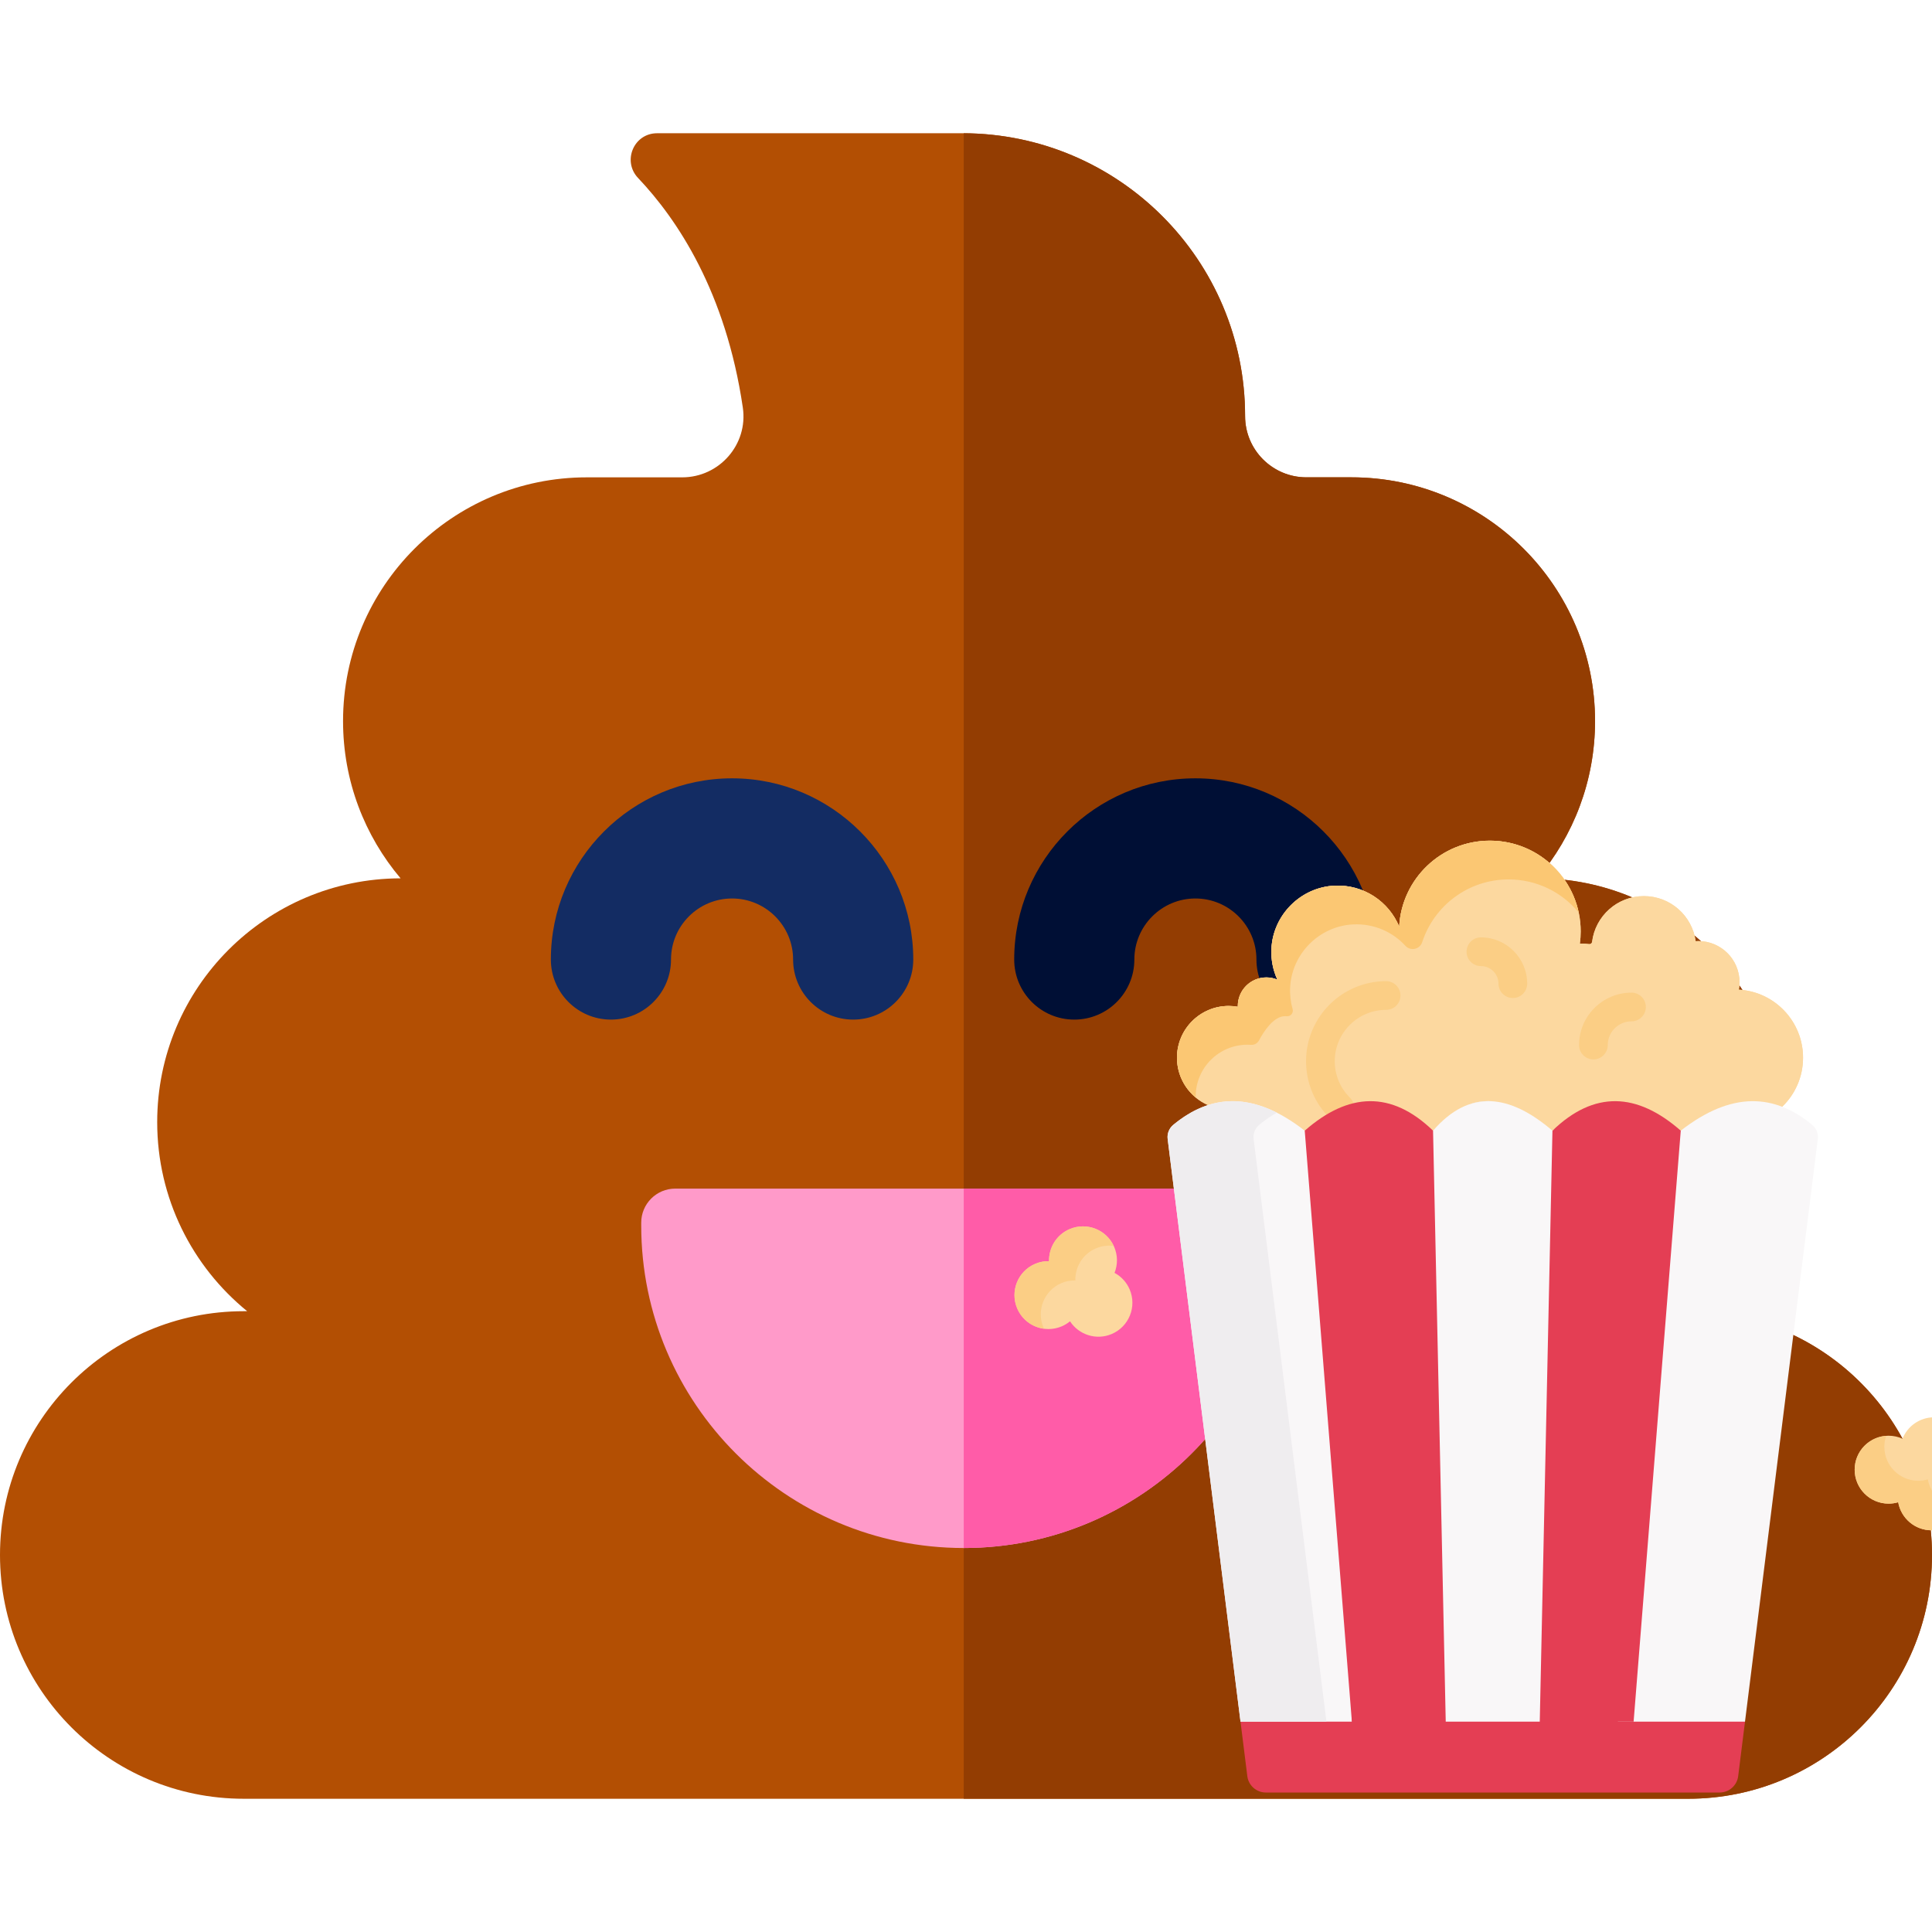<svg width="511.288" height="511.288" xmlns="http://www.w3.org/2000/svg" enable-background="new 0 0 511.288 511.288">

 <g>
  <title>Layer 1</title>
  <g id="svg_1">
   <path id="svg_2" fill="#b34f03" d="m447.57,347.019c14.54,-11.829 23.835,-29.858 23.835,-50.064c0,-35.629 -28.883,-64.513 -64.512,-64.514c9.491,-11.233 15.222,-25.745 15.222,-41.602c0,-35.63 -28.884,-64.514 -64.514,-64.514l-11.885,0c-8.954,0 -16.213,-7.259 -16.213,-16.213c0,-41.339 -33.512,-74.851 -74.851,-74.851l-80.756,0c-6.17,0 -9.276,7.372 -5.029,11.849c10.341,10.901 23.218,30.104 27.716,60.758c1.429,9.741 -6.213,18.457 -16.059,18.457l-25.224,0c-35.63,0 -64.514,28.884 -64.514,64.514c0,15.858 5.732,30.371 15.224,41.605c-35.581,0.058 -64.408,28.917 -64.408,64.511c0,20.194 9.284,38.214 23.81,50.044l-0.898,0c-35.63,0 -64.514,28.884 -64.514,64.514c0,35.63 28.884,64.514 64.514,64.514l382.26,0c35.63,0 64.514,-28.884 64.514,-64.514c0,-35.363 -28.457,-64.066 -63.718,-64.494z"/>
   <path id="svg_3" fill="#933d02" d="m447.57,347.009c14.541,-11.829 23.835,-29.858 23.835,-50.064c0,-35.629 -28.883,-64.512 -64.512,-64.514c9.49,-11.233 15.222,-25.745 15.222,-41.602c0,-35.63 -28.884,-64.514 -64.514,-64.514l-11.885,0c-8.954,0 -16.213,-7.259 -16.213,-16.213c0,-41.208 -33.302,-74.63 -74.461,-74.841l0,440.756l191.732,0c35.63,0 64.514,-28.884 64.514,-64.514c0,-35.363 -28.457,-64.066 -63.718,-64.494z"/>
   <path id="svg_4" fill="#ff9ac9" d="m331.38,314.554l-152.676,0c-4.976,0 -9.01,4.034 -9.01,9.01l0,0.756c0,47.061 38.287,85.348 85.348,85.348s85.348,-38.287 85.348,-85.348l0,-0.756c0,-4.977 -4.034,-9.01 -9.01,-9.01z"/>
   <g id="svg_5">
    <g id="svg_6">
     <path id="svg_7" fill="#132c63" d="m225.786,269.829c-8.781,0 -15.899,-7.119 -15.899,-15.899c0,-8.908 -7.247,-16.155 -16.154,-16.155c-8.908,0 -16.155,7.247 -16.155,16.155c0,8.781 -7.119,15.899 -15.899,15.899s-15.899,-7.119 -15.899,-15.899c0,-26.442 21.512,-47.954 47.954,-47.954c26.441,0 47.953,21.512 47.953,47.954c-0.001,8.781 -7.12,15.899 -15.901,15.899z"/>
    </g>
    <g id="svg_8">
     <path id="svg_9" fill="#000f35" d="m348.405,269.829c-8.781,0 -15.899,-7.119 -15.899,-15.899c0,-8.908 -7.247,-16.155 -16.154,-16.155c-8.908,0 -16.155,7.247 -16.155,16.155c0,8.781 -7.119,15.899 -15.899,15.899s-15.899,-7.119 -15.899,-15.899c0,-26.442 21.512,-47.954 47.954,-47.954c26.441,0 47.953,21.512 47.953,47.954c-0.002,8.781 -7.12,15.899 -15.901,15.899z"/>
    </g>
   </g>
   <path id="svg_10" fill="#ff5ca8" d="m331.38,314.554l-76.338,0l0,95.113c47.061,0 85.348,-38.287 85.348,-85.348l0,-0.756c0,-4.976 -4.034,-9.009 -9.01,-9.009z"/>
  </g>
  <g id="svg_49">
   <g id="svg_17">
    <path id="svg_18" fill="#fcd89f" d="m471.639,292.892c3.403,-3.281 5.523,-7.883 5.523,-12.983c0,-9.611 -7.517,-17.463 -16.993,-18.004c0.116,-0.638 0.186,-1.292 0.186,-1.963c0,-6.019 -4.879,-10.898 -10.898,-10.898c-0.241,0 -0.477,0.021 -0.714,0.036c-0.924,-6.739 -6.7,-11.932 -13.693,-11.932c-7.06,0 -12.88,5.293 -13.717,12.126c-0.046,0.374 -0.4,0.623 -0.773,0.576c-0.734,-0.093 -1.482,-0.143 -2.241,-0.143c-0.073,0 -0.145,0.005 -0.219,0.006c0.14,-1.048 0.219,-2.116 0.219,-3.202c0,-13.274 -10.76,-24.034 -24.034,-24.034c-12.84,0 -23.327,10.069 -23.999,22.741c-2.743,-6.618 -9.408,-11.198 -17.096,-10.838c-8.98,0.421 -16.289,7.729 -16.719,16.709c-0.14,2.923 0.44,5.694 1.569,8.162c-0.896,-0.375 -1.88,-0.584 -2.913,-0.584c-4.17,0 -7.55,3.38 -7.55,7.55c0,0.073 0.009,0.144 0.011,0.217c-0.784,-0.14 -1.59,-0.217 -2.414,-0.217c-7.562,0 -13.692,6.13 -13.692,13.692c0,5.611 3.376,10.431 8.208,12.546l18.144,43.635l114.222,0l19.586,-43.199z"/>
    <path id="svg_19" fill="#fcd89f" d="m471.639,292.892c3.403,-3.281 5.523,-7.883 5.523,-12.983c0,-9.611 -7.517,-17.463 -16.993,-18.004c0.116,-0.638 0.186,-1.292 0.186,-1.963c0,-6.019 -4.879,-10.898 -10.898,-10.898c-0.241,0 -0.477,0.021 -0.714,0.036c-0.924,-6.739 -6.7,-11.932 -13.693,-11.932c-7.06,0 -12.88,5.293 -13.717,12.126c-0.046,0.374 -0.4,0.623 -0.773,0.576c-0.734,-0.093 -1.482,-0.143 -2.241,-0.143c-0.073,0 -0.145,0.005 -0.219,0.006c0.14,-1.048 0.219,-2.116 0.219,-3.202c0,-13.274 -10.76,-24.034 -24.034,-24.034c-12.84,0 -23.327,10.069 -23.999,22.741c-2.743,-6.618 -9.408,-11.198 -17.096,-10.838c-8.98,0.421 -16.289,7.729 -16.719,16.709c-0.14,2.923 0.44,5.694 1.569,8.162c-0.896,-0.375 -1.88,-0.584 -2.913,-0.584c-4.17,0 -7.55,3.38 -7.55,7.55c0,0.073 0.009,0.144 0.011,0.217c-0.784,-0.14 -1.59,-0.217 -2.414,-0.217c-7.562,0 -13.692,6.13 -13.692,13.692c0,5.611 3.376,10.431 8.208,12.546l18.144,43.635l114.222,0l19.586,-43.199z"/>
    <g id="svg_20">
     <path id="svg_21" fill="#fbc773" d="m316.433,290.166c0,-7.562 6.13,-13.692 13.692,-13.692c0.317,0 0.631,0.011 0.943,0.033c0.88,0.062 1.71,-0.395 2.122,-1.175c1.174,-2.227 3.814,-6.409 6.889,-6.409c0.172,0 0.343,0.006 0.512,0.017c1.009,0.068 1.769,-0.924 1.49,-1.895c-0.516,-1.798 -0.753,-3.714 -0.658,-5.7c0.43,-8.979 7.739,-16.288 16.718,-16.709c5.455,-0.256 10.394,1.975 13.783,5.655c1.378,1.496 3.826,0.966 4.455,-0.968c3.133,-9.63 12.183,-16.591 22.858,-16.591c7.47,0 14.147,3.407 18.556,8.753c-2.311,-10.862 -11.958,-19.009 -23.508,-19.009c-12.84,0 -23.327,10.069 -23.999,22.741c-2.743,-6.618 -9.408,-11.199 -17.097,-10.838c-8.98,0.421 -16.289,7.73 -16.719,16.709c-0.14,2.922 0.44,5.694 1.569,8.162c-0.896,-0.375 -1.88,-0.584 -2.913,-0.584c-4.17,0 -7.55,3.38 -7.55,7.55c0,0.073 0.009,0.144 0.011,0.217c-0.784,-0.14 -1.59,-0.217 -2.414,-0.217c-7.562,0 -13.692,6.13 -13.692,13.692c0,4.243 1.928,8.031 4.958,10.542c-0.002,-0.096 -0.005,-0.189 -0.005,-0.286z"/>
    </g>
    <path id="svg_22" fill="#e43e54" d="m461.621,455.62l-9.487,-13.391l-116.707,0l-7.138,13.391l1.803,14.426c0.309,2.471 2.41,4.329 4.902,4.329l120.1,0c2.491,0 4.593,-1.858 4.902,-4.329l1.803,-14.406l-0.177,-0.02z"/>
    <g id="svg_15">
     <g id="svg_23">
      <g id="svg_24">
       <path id="svg_25" fill="#fbce85" d="m354.559,296.968c-0.969,0 -1.937,-0.368 -2.678,-1.105c-4.028,-4.006 -6.246,-9.34 -6.246,-15.022c0,-11.682 9.504,-21.186 21.186,-21.186c2.097,0 3.798,1.7 3.798,3.798s-1.7,3.798 -3.798,3.798c-7.494,0 -13.59,6.097 -13.59,13.59c0,3.644 1.423,7.066 4.007,9.636c1.487,1.479 1.494,3.883 0.015,5.371c-0.742,0.747 -1.718,1.12 -2.693,1.12z"/>
      </g>
      <g id="svg_26">
       <path id="svg_27" fill="#f9f7f8" d="m479.576,297.669c-9.899,-8.168 -21.227,-9.013 -34.777,1.555l-16.632,0l0,156.396l4.155,0l29.298,0l0.177,0.02l19.277,-154.229c0.177,-1.423 -0.395,-2.831 -1.499,-3.742z"/>
       <path id="svg_28" fill="#e43e54" d="m410.842,299.224l-16.521,0l0,156.396l13.164,0l24.837,0l12.477,-156.396c-11.586,-10.153 -22.918,-10.664 -33.957,0z"/>
       <path id="svg_29" fill="#f9f7f8" d="m345.288,299.224c-13.55,-10.568 -24.878,-9.722 -34.777,-1.555c-1.104,0.911 -1.676,2.319 -1.499,3.742l19.277,154.208l29.476,0l0,-153.418l-12.477,-2.977z"/>
       <path id="svg_30" fill="#e43e54" d="m379.245,299.224c-11.039,-10.664 -22.371,-10.153 -33.957,0l12.477,156.396l24.837,0l9.278,0l0,-156.396l-12.635,0z"/>
       <path id="svg_31" fill="#f9f7f8" d="m407.485,455.62l3.357,-156.396c-11.256,-9.631 -21.905,-11.191 -31.597,0l3.357,156.396l24.883,0z"/>
      </g>
      <g id="svg_32">
       <g id="svg_33" fill="#efedef">
        <path id="svg_34" d="m461.621,455.62l0.177,0.02l0.003,-0.02l-0.18,0z"/>
        <path id="svg_35" d="m333.26,297.669c1.512,-1.247 3.056,-2.321 4.637,-3.212c-10.356,-5.227 -19.342,-3.425 -27.386,3.212c-1.104,0.911 -1.676,2.319 -1.499,3.742l19.277,154.208l22.748,0l-19.277,-154.208c-0.177,-1.423 0.395,-2.831 1.499,-3.742z"/>
       </g>
      </g>
      <g id="svg_36">
       <g id="svg_37" fill="#efedef">
        <path id="svg_38" d="m410.882,299.186c0.014,0.013 0.027,0.025 0.041,0.037c0.142,-0.164 0.285,-0.316 0.427,-0.474c-0.155,0.146 -0.311,0.287 -0.467,0.436z"/>
        <path id="svg_39" d="m394.603,291.425c-1.84,-0.085 -3.655,0.15 -5.445,0.72c1.822,-0.502 3.637,-0.743 5.445,-0.72z"/>
        <path id="svg_40" d="m461.621,455.62l0.177,0.02l0.003,-0.02l-0.18,0z"/>
       </g>
      </g>
     </g>
    </g>
    <g id="svg_41">
     <path id="svg_42" fill="#fbce85" d="m400.359,264.114c-2.097,0 -3.798,-1.7 -3.798,-3.798c0,-2.565 -2.087,-4.651 -4.651,-4.651c-2.097,0 -3.798,-1.7 -3.798,-3.798s1.7,-3.798 3.798,-3.798c6.753,0 12.247,5.494 12.247,12.247c0,2.097 -1.7,3.798 -3.798,3.798z"/>
    </g>
    <g id="svg_43">
     <path id="svg_44" fill="#fbce85" d="m421.683,280.366c-2.097,0 -3.798,-1.7 -3.798,-3.798c0,-7.651 6.224,-13.875 13.875,-13.875c2.097,0 3.798,1.7 3.798,3.798s-1.7,3.798 -3.798,3.798c-3.463,0 -6.28,2.817 -6.28,6.28c0,2.097 -1.7,3.798 -3.798,3.798z"/>
    </g>
    <path id="svg_45" fill="#fcd89f" d="m520.816,384.065c0,-4.963 -4.024,-8.987 -8.987,-8.987c-3.789,0 -7.023,2.348 -8.345,5.665c-1.123,-0.505 -2.365,-0.792 -3.676,-0.792c-4.963,0 -8.987,4.024 -8.987,8.987s4.024,8.987 8.987,8.987c0.88,0 1.727,-0.132 2.531,-0.368c0.741,4.216 4.413,7.424 8.842,7.424c4.963,0 8.987,-4.024 8.987,-8.987c0,-2.118 -0.737,-4.062 -1.963,-5.597c1.614,-1.625 2.612,-3.862 2.612,-6.332z"/>
    <path id="svg_46" fill="#fbce85" d="m519.034,398.927c-4.429,0 -8.101,-3.207 -8.842,-7.424c-0.804,0.235 -1.651,0.368 -2.531,0.368c-4.963,0 -8.987,-4.024 -8.987,-8.987c0,-1.016 0.177,-1.99 0.488,-2.9c-4.66,0.333 -8.34,4.209 -8.34,8.954c0,4.963 4.024,8.987 8.987,8.987c0.88,0 1.727,-0.132 2.531,-0.368c0.741,4.217 4.413,7.424 8.842,7.424c3.947,0 7.292,-2.548 8.499,-6.087c-0.215,0.016 -0.428,0.033 -0.647,0.033z"/>
    <path id="svg_47" fill="#fcd89f" d="m294.871,330.01c-1.948,-4.565 -7.228,-6.686 -11.793,-4.738c-3.485,1.487 -5.538,4.916 -5.452,8.486c-1.231,-0.023 -2.486,0.2 -3.692,0.714c-4.565,1.948 -6.686,7.228 -4.738,11.793c1.948,4.565 7.228,6.686 11.793,4.738c0.809,-0.345 1.537,-0.8 2.183,-1.332c2.337,3.588 6.973,5.096 11.046,3.357c4.565,-1.948 6.686,-7.228 4.738,-11.793c-0.831,-1.948 -2.273,-3.446 -4.003,-4.378c0.846,-2.128 0.886,-4.577 -0.084,-6.849z"/>
    <path id="svg_48" fill="#fbce85" d="m276.155,351.358c-1.948,-4.565 0.173,-9.845 4.738,-11.793c1.206,-0.514 2.461,-0.738 3.692,-0.714c-0.087,-3.57 1.967,-6.999 5.452,-8.486c1.537,-0.656 3.152,-0.841 4.697,-0.636c-2.044,-4.365 -7.188,-6.362 -11.656,-4.455c-3.485,1.487 -5.538,4.916 -5.452,8.486c-1.231,-0.023 -2.486,0.2 -3.692,0.714c-4.565,1.948 -6.686,7.228 -4.738,11.793c1.292,3.029 4.053,4.971 7.097,5.374c-0.045,-0.095 -0.096,-0.185 -0.138,-0.282z"/>
   </g>
  </g>
 </g>
</svg>